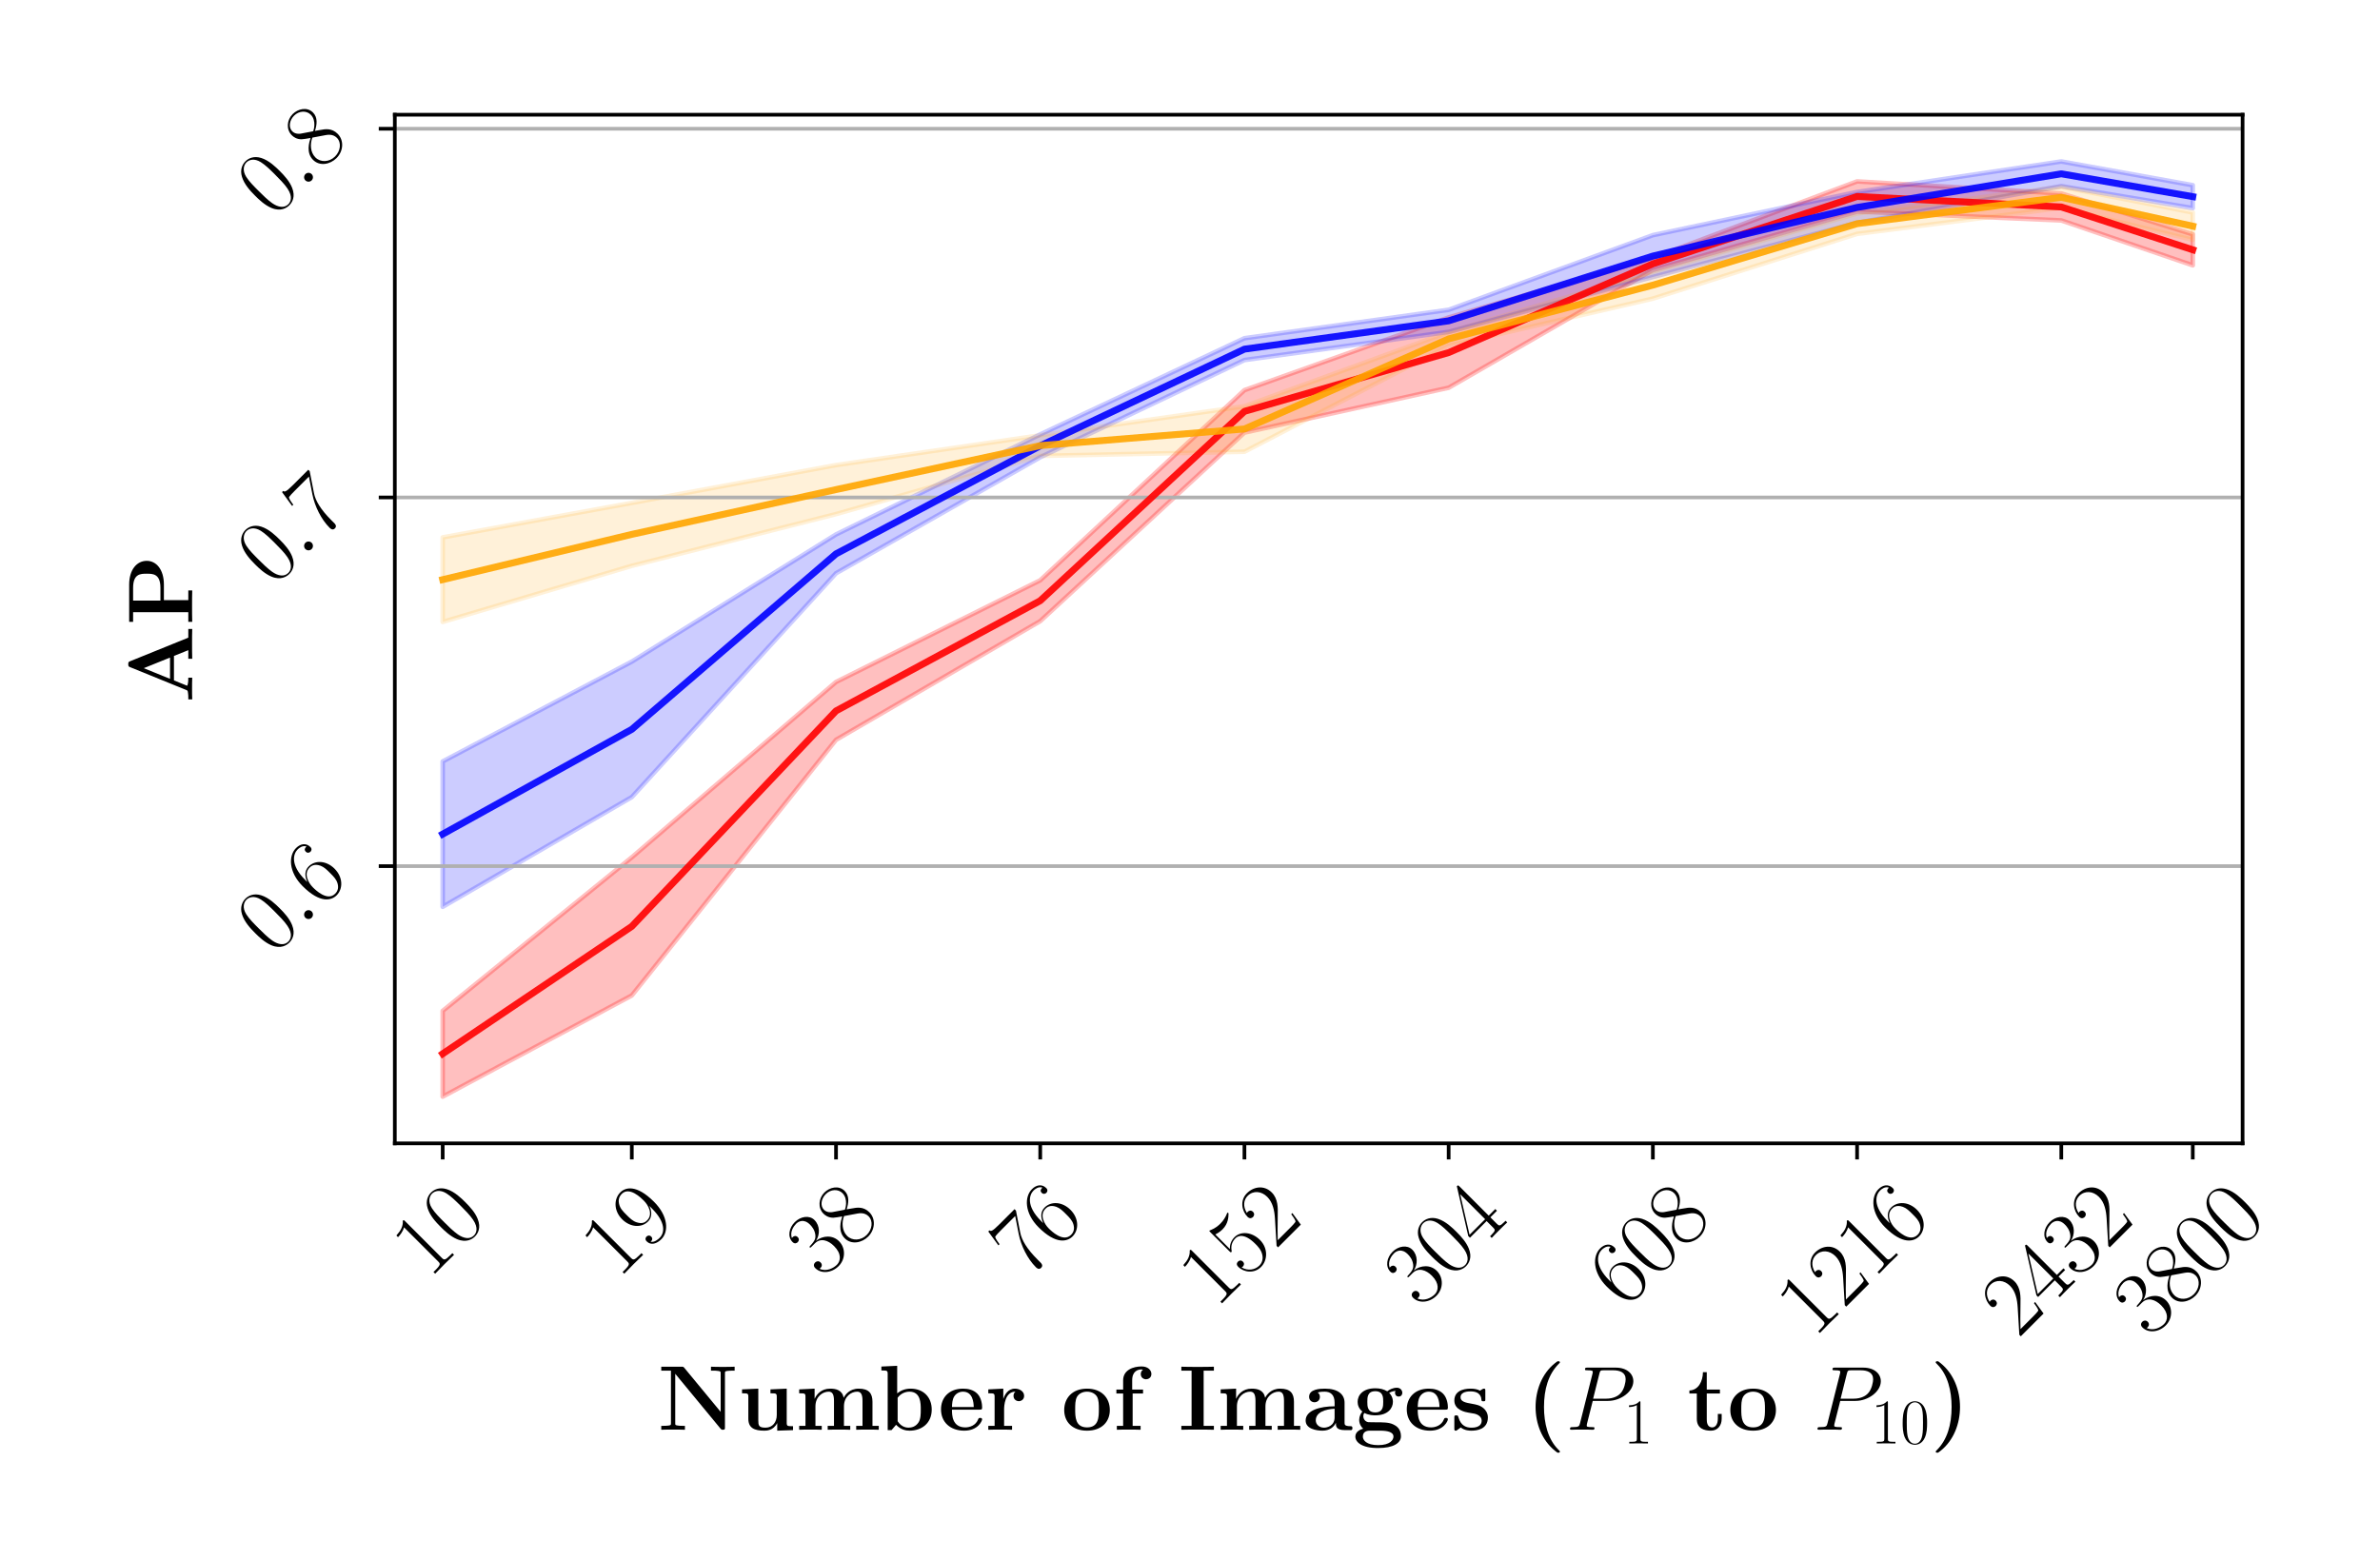 <?xml version="1.0" encoding="utf-8" standalone="no"?>
<!DOCTYPE svg PUBLIC "-//W3C//DTD SVG 1.1//EN"
  "http://www.w3.org/Graphics/SVG/1.1/DTD/svg11.dtd">
<!-- Created with matplotlib (https://matplotlib.org/) -->
<svg height="340.157pt" version="1.1" viewBox="0 0 518.74 340.157" width="518.74pt" xmlns="http://www.w3.org/2000/svg" xmlns:xlink="http://www.w3.org/1999/xlink">
 <defs>
  <style type="text/css">
*{stroke-linecap:butt;stroke-linejoin:round;}
  </style>
 </defs>
 <g id="figure_1">
  <g id="patch_1">
   <path d="M 0 340.157 
L 518.74 340.157 
L 518.74 0 
L 0 0 
z
" style="fill:#ffffff;"/>
  </g>
  <g id="axes_1">
   <g id="patch_2">
    <path d="M 86.054 249.261 
L 488.792 249.261 
L 488.792 25.004 
L 86.054 25.004 
z
" style="fill:#ffffff;"/>
   </g>
   <g id="PolyCollection_1">
    <defs>
     <path d="M 96.49 -101.09 
L 96.49 -119.779 
L 137.707 -153.256 
L 182.217 -191.484 
L 226.727 -213.654 
L 271.237 -255.103 
L 315.747 -270.952 
L 360.257 -283.948 
L 404.767 -300.614 
L 449.277 -297.975 
L 477.935 -289.083 
L 477.935 -282.317 
L 477.935 -282.317 
L 449.277 -292.101 
L 404.767 -294.044 
L 360.257 -281.318 
L 315.747 -255.629 
L 271.237 -245.85 
L 226.727 -204.749 
L 182.217 -178.874 
L 137.707 -123.144 
L 96.49 -101.09 
z
" id="m9dcb0f58c4" style="stroke:#ff0000;stroke-opacity:0.25;"/>
    </defs>
    <g clip-path="url(#p7b5ad945e2)">
     <use style="fill:#ff0000;fill-opacity:0.25;stroke:#ff0000;stroke-opacity:0.25;" x="0" xlink:href="#m9dcb0f58c4" y="340.157"/>
    </g>
   </g>
   <g id="PolyCollection_2">
    <defs>
     <path d="M 96.49 -142.472 
L 96.49 -174.16 
L 137.707 -195.925 
L 182.217 -223.647 
L 226.727 -245.456 
L 271.237 -266.423 
L 315.747 -272.621 
L 360.257 -288.896 
L 404.767 -298.296 
L 449.277 -304.96 
L 477.935 -299.784 
L 477.935 -294.79 
L 477.935 -294.79 
L 449.277 -299.576 
L 404.767 -291.584 
L 360.257 -279.775 
L 315.747 -267.807 
L 271.237 -261.665 
L 226.727 -240.48 
L 182.217 -215.185 
L 137.707 -166.388 
L 96.49 -142.472 
z
" id="ma7cb963daa" style="stroke:#0000ff;stroke-opacity:0.2;"/>
    </defs>
    <g clip-path="url(#p7b5ad945e2)">
     <use style="fill:#0000ff;fill-opacity:0.2;stroke:#0000ff;stroke-opacity:0.2;" x="0" xlink:href="#ma7cb963daa" y="340.157"/>
    </g>
   </g>
   <g id="PolyCollection_3">
    <defs>
     <path d="M 96.49 -204.58 
L 96.49 -223.005 
L 137.707 -230.526 
L 182.217 -238.766 
L 226.727 -245.263 
L 271.237 -251.597 
L 315.747 -267.764 
L 360.257 -280.938 
L 404.767 -293.609 
L 449.277 -299.441 
L 477.935 -293.833 
L 477.935 -287.872 
L 477.935 -287.872 
L 449.277 -294.84 
L 404.767 -289.173 
L 360.257 -275.059 
L 315.747 -264.8 
L 271.237 -241.684 
L 226.727 -240.769 
L 182.217 -228.081 
L 137.707 -216.801 
L 96.49 -204.58 
z
" id="m04aed291b5" style="stroke:#ffa500;stroke-opacity:0.15;"/>
    </defs>
    <g clip-path="url(#p7b5ad945e2)">
     <use style="fill:#ffa500;fill-opacity:0.15;stroke:#ffa500;stroke-opacity:0.15;" x="0" xlink:href="#m04aed291b5" y="340.157"/>
    </g>
   </g>
   <g id="matplotlib.axis_1">
    <g id="xtick_1">
     <g id="line2d_1">
      <defs>
       <path d="M 0 0 
L 0 3.5 
" id="md8f6583155" style="stroke:#000000;stroke-width:0.8;"/>
      </defs>
      <g>
       <use style="stroke:#000000;stroke-width:0.8;" x="96.49" xlink:href="#md8f6583155" y="249.261"/>
      </g>
     </g>
     <g id="text_1">
      <!-- 10 -->
      <defs>
       <path d="M 26.594 63.797 
C 26.594 65.891 26.5 66 25.094 66 
C 21.203 61.359 15.297 59.891 9.703 59.688 
C 9.406 59.688 8.906 59.688 8.797 59.5 
C 8.703 59.297 8.703 59.094 8.703 57 
C 11.797 57 17 57.594 21 59.984 
L 21 7.297 
C 21 3.797 20.797 2.594 12.203 2.594 
L 9.203 2.594 
L 9.203 0 
C 14 0.094 19 0.188 23.797 0.188 
C 28.594 0.188 33.594 0.094 38.406 0 
L 38.406 2.594 
L 35.406 2.594 
C 26.797 2.594 26.594 3.688 26.594 7.297 
z
" id="CMR17-49"/>
       <path d="M 42 31.844 
C 42 37.969 41.906 48.422 37.703 56.453 
C 34 63.484 28.094 66 22.906 66 
C 18.094 66 12 63.781 8.203 56.562 
C 4.203 49.016 3.797 39.672 3.797 31.844 
C 3.797 26.109 3.906 17.375 7 9.734 
C 11.297 -0.609 19 -2 22.906 -2 
C 27.5 -2 34.5 -0.109 38.594 9.438 
C 41.594 16.375 42 24.5 42 31.844 
z
M 22.906 -0.406 
C 16.5 -0.406 12.703 5.125 11.297 12.75 
C 10.203 18.688 10.203 27.328 10.203 32.953 
C 10.203 40.688 10.203 47.109 11.5 53.234 
C 13.406 61.781 19 64.391 22.906 64.391 
C 27 64.391 32.297 61.672 34.203 53.438 
C 35.5 47.719 35.594 40.984 35.594 32.953 
C 35.594 26.422 35.594 18.375 34.406 12.453 
C 32.297 1.5 26.406 -0.406 22.906 -0.406 
z
" id="CMR17-48"/>
      </defs>
      <g transform="translate(93.551 278.968)rotate(-45)scale(0.2 -0.2)">
       <use transform="scale(0.996)" xlink:href="#CMR17-49"/>
       <use transform="translate(45.69 0)scale(0.996)" xlink:href="#CMR17-48"/>
      </g>
     </g>
    </g>
    <g id="xtick_2">
     <g id="line2d_2">
      <g>
       <use style="stroke:#000000;stroke-width:0.8;" x="137.707" xlink:href="#md8f6583155" y="249.261"/>
      </g>
     </g>
     <g id="text_2">
      <!-- 19 -->
      <defs>
       <path d="M 35.203 29.234 
C 35.203 7 26.094 0.391 18.594 0.391 
C 16.297 0.391 10.703 0.672 8.406 4.391 
C 11 4 12.906 5.391 12.906 7.891 
C 12.906 10.594 10.703 11.5 9.297 11.5 
C 8.406 11.5 5.703 11.094 5.703 7.688 
C 5.703 1.062 11.594 -2 18.797 -2 
C 30.297 -2 42 10.391 42 32.656 
C 42 60.266 30.797 66 23.203 66 
C 13.297 66 3.797 57.25 3.797 43.75 
C 3.797 31.25 11.906 22 22.094 22 
C 30.5 22 34.203 29.844 35.203 33.156 
z
M 22.297 23.594 
C 19.594 23.594 15.797 24.094 12.703 30.141 
C 10.594 34.078 10.594 38.703 10.594 43.641 
C 10.594 49.594 10.594 53.719 13.406 58.156 
C 14.797 60.266 17.406 63.688 23.203 63.688 
C 35 63.688 35 45.453 35 41.422 
C 35 34.266 31.797 23.594 22.297 23.594 
z
" id="CMR17-57"/>
      </defs>
      <g transform="translate(134.767 278.968)rotate(-45)scale(0.2 -0.2)">
       <use transform="scale(0.996)" xlink:href="#CMR17-49"/>
       <use transform="translate(45.69 0)scale(0.996)" xlink:href="#CMR17-57"/>
      </g>
     </g>
    </g>
    <g id="xtick_3">
     <g id="line2d_3">
      <g>
       <use style="stroke:#000000;stroke-width:0.8;" x="182.217" xlink:href="#md8f6583155" y="249.261"/>
      </g>
     </g>
     <g id="text_3">
      <!-- 38 -->
      <defs>
       <path d="M 22.094 34 
C 31 34 34.906 26.141 34.906 17.094 
C 34.906 5.031 28.5 0.391 22.703 0.391 
C 17.406 0.391 8.797 3.016 6.094 10.797 
C 6.594 10.594 7.094 10.594 7.594 10.594 
C 10 10.594 11.797 12.188 11.797 14.797 
C 11.797 17.688 9.594 19 7.594 19 
C 5.906 19 3.297 18.188 3.297 14.484 
C 3.297 5.234 12.297 -2 22.906 -2 
C 34 -2 42.5 6.75 42.5 16.984 
C 42.5 26.844 34.5 34 25 35.094 
C 32.594 36.672 39.906 43.375 39.906 52.391 
C 39.906 60.25 32 66 23 66 
C 13.906 66 5.906 60.344 5.906 52.297 
C 5.906 48.797 8.5 48.188 9.797 48.188 
C 11.906 48.188 13.703 49.484 13.703 52.094 
C 13.703 54.688 11.906 56 9.797 56 
C 9.406 56 8.906 56 8.5 55.797 
C 11.406 62.484 19.297 63.688 22.797 63.688 
C 26.297 63.688 32.906 61.969 32.906 52.297 
C 32.906 49.484 32.5 44.547 29.094 40.219 
C 26.094 36.391 22.703 36.188 19.406 35.891 
C 18.906 35.891 16.594 35.688 16.203 35.688 
C 15.5 35.594 15.094 35.5 15.094 34.797 
C 15.094 34.094 15.203 34 17.203 34 
z
" id="CMR17-51"/>
       <path d="M 27.203 35.766 
C 33.5 38.969 39.906 43.797 39.906 51.531 
C 39.906 60.688 31.094 66 23 66 
C 13.906 66 5.906 59.375 5.906 50.234 
C 5.906 47.719 6.5 43.391 10.406 39.578 
C 11.406 38.578 15.594 35.562 18.297 33.656 
C 13.797 31.344 3.297 25.812 3.297 14.766 
C 3.297 4.406 13.094 -2 22.797 -2 
C 33.5 -2 42.5 5.719 42.5 15.969 
C 42.5 25.109 36.406 29.328 32.406 32.047 
z
M 14.094 44.609 
C 13.297 45.109 9.297 48.219 9.297 52.938 
C 9.297 59.078 15.594 63.688 22.797 63.688 
C 30.703 63.688 36.5 58.062 36.5 51.531 
C 36.5 42.188 26.094 36.859 25.594 36.859 
C 25.5 36.859 25.406 36.859 24.594 37.469 
z
M 32.5 24 
C 34 22.906 38.797 19.578 38.797 13.453 
C 38.797 6.016 31.406 0.391 23 0.391 
C 13.906 0.391 7 6.922 7 14.859 
C 7 22.797 13.094 29.438 20 32.547 
z
" id="CMR17-56"/>
      </defs>
      <g transform="translate(179.277 278.968)rotate(-45)scale(0.2 -0.2)">
       <use transform="scale(0.996)" xlink:href="#CMR17-51"/>
       <use transform="translate(45.69 0)scale(0.996)" xlink:href="#CMR17-56"/>
      </g>
     </g>
    </g>
    <g id="xtick_4">
     <g id="line2d_4">
      <g>
       <use style="stroke:#000000;stroke-width:0.8;" x="226.727" xlink:href="#md8f6583155" y="249.261"/>
      </g>
     </g>
     <g id="text_4">
      <!-- 76 -->
      <defs>
       <path d="M 45.094 61.797 
L 45.094 64 
L 21.594 64 
C 9.906 64 9.703 65.094 9.297 67 
L 7.5 67 
L 4.594 48.5 
L 6.406 48.5 
C 6.703 50.406 7.406 55.5 8.594 57.391 
C 9.203 58.188 16.594 58.188 18.297 58.188 
L 40.297 58.188 
L 29.203 41.719 
C 21.797 30.641 16.703 15.672 16.703 2.594 
C 16.703 1.391 16.703 -2 20.297 -2 
C 23.906 -2 23.906 1.391 23.906 2.688 
L 23.906 7.281 
C 23.906 23.656 26.703 34.438 31.297 41.312 
z
" id="CMR17-55"/>
       <path d="M 10.594 34.344 
C 10.594 58 21.797 63.688 28.297 63.688 
C 30.406 63.688 35.5 63.266 37.5 59.094 
C 35.906 59.094 32.906 59.094 32.906 55.594 
C 32.906 52.891 35.094 52 36.5 52 
C 37.406 52 40.094 52.391 40.094 55.797 
C 40.094 62.297 35.094 66 28.203 66 
C 16.297 66 3.797 53.297 3.797 31.422 
C 3.797 4.016 15.094 -2 23.094 -2 
C 32.797 -2 42 6.734 42 20.234 
C 42 32.828 33.906 42 23.703 42 
C 17.594 42 13.094 37.969 10.594 30.922 
z
M 23.094 0.391 
C 10.797 0.391 10.797 18.938 10.797 22.656 
C 10.797 29.906 14.203 40.391 23.5 40.391 
C 25.203 40.391 30.094 40.391 33.406 33.438 
C 35.203 29.516 35.203 25.375 35.203 20.344 
C 35.203 14.906 35.203 10.875 33.094 6.844 
C 30.906 2.703 27.703 0.391 23.094 0.391 
z
" id="CMR17-54"/>
      </defs>
      <g transform="translate(223.787 278.968)rotate(-45)scale(0.2 -0.2)">
       <use transform="scale(0.996)" xlink:href="#CMR17-55"/>
       <use transform="translate(45.69 0)scale(0.996)" xlink:href="#CMR17-54"/>
      </g>
     </g>
    </g>
    <g id="xtick_5">
     <g id="line2d_5">
      <g>
       <use style="stroke:#000000;stroke-width:0.8;" x="271.237" xlink:href="#md8f6583155" y="249.261"/>
      </g>
     </g>
     <g id="text_5">
      <!-- 152 -->
      <defs>
       <path d="M 11.406 58.594 
C 12.406 58.188 16.5 56.891 20.703 56.891 
C 30 56.891 35.094 61.891 38 64.688 
C 38 65.484 38 66 37.406 66 
C 37.297 66 37.094 66 36.297 65.594 
C 32.797 64.094 28.703 63 23.703 63 
C 20.703 63 16.203 63.359 11.297 65.484 
C 10.203 66 10 66 9.906 66 
C 9.406 66 9.297 65.891 9.297 63.906 
L 9.297 34.859 
C 9.297 33.016 9.297 32.5 10.297 32.5 
C 10.797 32.5 11 32.703 11.5 33.422 
C 14.703 38.047 19.094 40 24.094 40 
C 27.594 40 35.094 37.734 35.094 20.203 
C 35.094 16.984 35.094 11.188 32.094 6.594 
C 29.594 2.484 25.703 0.391 21.406 0.391 
C 14.797 0.391 8.094 4.984 6.297 12.688 
C 6.703 12.594 7.5 12.391 7.906 12.391 
C 9.203 12.391 11.703 13.094 11.703 16.188 
C 11.703 18.891 9.797 20 7.906 20 
C 5.594 20 4.094 18.594 4.094 15.797 
C 4.094 7.094 11 -2 21.594 -2 
C 31.906 -2 41.703 6.891 41.703 19.797 
C 41.703 32.094 33.906 41.594 24.203 41.594 
C 19.094 41.594 14.797 39.688 11.406 36 
z
" id="CMR17-53"/>
       <path d="M 41.703 15.469 
L 39.906 15.469 
C 38.906 8.391 38.094 7.188 37.703 6.594 
C 37.203 5.797 30 5.797 28.594 5.797 
L 9.406 5.797 
C 13 9.688 20 16.766 28.5 24.938 
C 34.594 30.719 41.703 37.5 41.703 47.391 
C 41.703 59.188 32.297 66 21.797 66 
C 10.797 66 4.094 56.297 4.094 47.297 
C 4.094 43.391 7 42.891 8.203 42.891 
C 9.203 42.891 12.203 43.484 12.203 46.984 
C 12.203 50.094 9.594 51 8.203 51 
C 7.594 51 7 50.891 6.594 50.688 
C 8.5 59.188 14.297 63.391 20.406 63.391 
C 29.094 63.391 34.797 56.5 34.797 47.391 
C 34.797 38.703 29.703 31.219 24 24.734 
L 4.094 2.297 
L 4.094 0 
L 39.297 0 
z
" id="CMR17-50"/>
      </defs>
      <g transform="translate(265.066 285.43)rotate(-45)scale(0.2 -0.2)">
       <use transform="scale(0.996)" xlink:href="#CMR17-49"/>
       <use transform="translate(45.69 0)scale(0.996)" xlink:href="#CMR17-53"/>
       <use transform="translate(91.381 0)scale(0.996)" xlink:href="#CMR17-50"/>
      </g>
     </g>
    </g>
    <g id="xtick_6">
     <g id="line2d_6">
      <g>
       <use style="stroke:#000000;stroke-width:0.8;" x="315.747" xlink:href="#md8f6583155" y="249.261"/>
      </g>
     </g>
     <g id="text_6">
      <!-- 304 -->
      <defs>
       <path d="M 33.594 64.797 
C 33.594 66.891 33.5 67 31.703 67 
L 2 19.594 
L 2 17 
L 27.797 17 
L 27.797 7.188 
C 27.797 3.594 27.594 2.594 20.594 2.594 
L 18.703 2.594 
L 18.703 0 
C 21.906 0.188 27.297 0.188 30.703 0.188 
C 34.094 0.188 39.5 0.188 42.703 0 
L 42.703 2.594 
L 40.797 2.594 
C 33.797 2.594 33.594 3.594 33.594 7.188 
L 33.594 17 
L 43.797 17 
L 43.797 19.594 
L 33.594 19.594 
z
M 28.094 58.172 
L 28.094 19.594 
L 4 19.594 
z
" id="CMR17-52"/>
      </defs>
      <g transform="translate(309.576 285.43)rotate(-45)scale(0.2 -0.2)">
       <use transform="scale(0.996)" xlink:href="#CMR17-51"/>
       <use transform="translate(45.69 0)scale(0.996)" xlink:href="#CMR17-48"/>
       <use transform="translate(91.381 0)scale(0.996)" xlink:href="#CMR17-52"/>
      </g>
     </g>
    </g>
    <g id="xtick_7">
     <g id="line2d_7">
      <g>
       <use style="stroke:#000000;stroke-width:0.8;" x="360.257" xlink:href="#md8f6583155" y="249.261"/>
      </g>
     </g>
     <g id="text_7">
      <!-- 608 -->
      <g transform="translate(354.087 285.43)rotate(-45)scale(0.2 -0.2)">
       <use transform="scale(0.996)" xlink:href="#CMR17-54"/>
       <use transform="translate(45.69 0)scale(0.996)" xlink:href="#CMR17-48"/>
       <use transform="translate(91.381 0)scale(0.996)" xlink:href="#CMR17-56"/>
      </g>
     </g>
    </g>
    <g id="xtick_8">
     <g id="line2d_8">
      <g>
       <use style="stroke:#000000;stroke-width:0.8;" x="404.767" xlink:href="#md8f6583155" y="249.261"/>
      </g>
     </g>
     <g id="text_8">
      <!-- 1216 -->
      <g transform="translate(395.366 291.892)rotate(-45)scale(0.2 -0.2)">
       <use transform="scale(0.996)" xlink:href="#CMR17-49"/>
       <use transform="translate(45.69 0)scale(0.996)" xlink:href="#CMR17-50"/>
       <use transform="translate(91.381 0)scale(0.996)" xlink:href="#CMR17-49"/>
       <use transform="translate(137.071 0)scale(0.996)" xlink:href="#CMR17-54"/>
      </g>
     </g>
    </g>
    <g id="xtick_9">
     <g id="line2d_9">
      <g>
       <use style="stroke:#000000;stroke-width:0.8;" x="449.277" xlink:href="#md8f6583155" y="249.261"/>
      </g>
     </g>
     <g id="text_9">
      <!-- 2432 -->
      <g transform="translate(439.876 291.892)rotate(-45)scale(0.2 -0.2)">
       <use transform="scale(0.996)" xlink:href="#CMR17-50"/>
       <use transform="translate(45.69 0)scale(0.996)" xlink:href="#CMR17-52"/>
       <use transform="translate(91.381 0)scale(0.996)" xlink:href="#CMR17-51"/>
       <use transform="translate(137.071 0)scale(0.996)" xlink:href="#CMR17-50"/>
      </g>
     </g>
    </g>
    <g id="xtick_10">
     <g id="line2d_10">
      <g>
       <use style="stroke:#000000;stroke-width:0.8;" x="477.935" xlink:href="#md8f6583155" y="249.261"/>
      </g>
     </g>
     <g id="text_10">
      <!-- 3800 -->
      <g transform="translate(468.534 291.892)rotate(-45)scale(0.2 -0.2)">
       <use transform="scale(0.996)" xlink:href="#CMR17-51"/>
       <use transform="translate(45.69 0)scale(0.996)" xlink:href="#CMR17-56"/>
       <use transform="translate(91.381 0)scale(0.996)" xlink:href="#CMR17-48"/>
       <use transform="translate(137.071 0)scale(0.996)" xlink:href="#CMR17-48"/>
      </g>
     </g>
    </g>
    <g id="text_11">
     <!-- \textbf{Number of Images ($P_1$ to $P_{10}$)} -->
     <defs>
      <path d="M 29 67.797 
C 28 68.891 27.906 69 25.906 69 
L 3.797 69 
L 3.797 64.688 
L 14.406 64.688 
L 14.406 7.312 
C 14.406 5.094 14.297 5 11.703 4.594 
C 9.906 4.391 7.906 4.297 6.094 4.297 
L 3.797 4.297 
L 3.797 0 
C 6.094 0.188 13.906 0.188 16.703 0.188 
C 19.5 0.188 27.406 0.188 29.703 0 
L 29.703 4.297 
L 27.406 4.297 
C 24.703 4.297 24.5 4.297 22.094 4.594 
C 19.203 5 19.094 5.094 19.094 7.312 
L 19.094 61.266 
L 68.594 1.297 
C 69.703 0.094 69.797 0 71.094 0 
C 73.5 0 73.5 0.594 73.5 2.891 
L 73.5 61.672 
C 73.5 63.891 73.594 63.984 76.203 64.391 
C 78 64.594 80 64.688 81.797 64.688 
L 84.094 64.688 
L 84.094 69 
C 81.797 68.797 74 68.797 71.203 68.797 
C 68.406 68.797 60.5 68.797 58.203 69 
L 58.203 64.688 
L 60.5 64.688 
C 63.203 64.688 63.406 64.688 65.797 64.391 
C 68.703 63.984 68.797 63.891 68.797 61.672 
L 68.797 19.594 
z
" id="CMBX12-78"/>
      <path d="M 35.297 44.188 
L 35.297 39.891 
C 41.5 39.891 42.203 39.891 42.203 35.953 
L 42.203 16.141 
C 42.203 8.453 37.703 2.297 29.906 2.297 
C 22.406 2.297 22 4.812 22 10.375 
L 22 45 
L 4.203 44.188 
L 4.203 39.891 
C 10.406 39.891 11.094 39.891 11.094 35.953 
L 11.094 12 
C 11.094 1.891 17.797 -1 28.5 -1 
C 30.906 -1 38.297 -1 42.594 7.141 
L 42.703 7.141 
L 42.703 -1 
L 60 -0.406 
L 60 3.906 
C 53.797 3.906 53.094 3.906 53.094 7.844 
L 53.094 45 
z
" id="CMBX12-117"/>
      <path d="M 84.406 30.594 
C 84.406 39.797 80.5 45 69.297 45 
C 59.203 45 54.5 38.188 52.906 35 
C 51.297 43.484 44.5 45 38.094 45 
C 28.5 45 23.297 38.797 21.203 34 
L 21.094 34 
L 21.094 45 
L 4.203 44.188 
L 4.203 39.891 
C 10.406 39.891 11.094 39.891 11.094 36 
L 11.094 4.297 
L 4.203 4.297 
L 4.203 0 
C 6.5 0.188 13.703 0.188 16.5 0.188 
C 19.297 0.188 26.594 0.188 28.906 0 
L 28.906 4.297 
L 22 4.297 
L 22 25.594 
C 22 36.5 30.094 41.688 36.406 41.688 
C 40.094 41.688 42.297 39.5 42.297 31.688 
L 42.297 4.297 
L 35.406 4.297 
L 35.406 0 
C 37.703 0.188 44.906 0.188 47.703 0.188 
C 50.5 0.188 57.797 0.188 60.094 0 
L 60.094 4.297 
L 53.203 4.297 
L 53.203 25.594 
C 53.203 36.5 61.297 41.688 67.594 41.688 
C 71.297 41.688 73.5 39.5 73.5 31.688 
L 73.5 4.297 
L 66.594 4.297 
L 66.594 0 
C 68.906 0.188 76.094 0.188 78.906 0.188 
C 81.703 0.188 89 0.188 91.297 0 
L 91.297 4.297 
L 84.406 4.297 
z
" id="CMBX12-109"/>
      <path d="M 20.797 70 
L 3.5 69.188 
L 3.5 64.891 
C 9.703 64.891 10.406 64.891 10.406 60.875 
L 10.406 -0.406 
L 14.594 -0.406 
C 16.297 1.5 18 3.406 19.594 5.422 
C 24.703 0.094 30.203 -1 34.203 -1 
C 48 -1 58.594 7.438 58.594 22.094 
C 58.594 35.938 49.203 45 35.5 45 
C 29.594 45 24.906 43.094 20.797 39.875 
z
M 21.297 35.031 
C 24.797 39.875 30 41.688 34.203 41.688 
C 46.594 41.688 46.594 28.859 46.594 22.188 
C 46.594 17.656 46.594 11.891 44.203 8.156 
C 41.094 3.297 36.406 2.297 33.203 2.297 
C 26.406 2.297 22.703 7.141 21.297 9.359 
z
" id="CMBX12-98"/>
      <path d="M 45.203 22 
C 47.5 22 48.094 22 48.094 24.5 
C 48.094 27.469 47.406 34.875 42.797 39.516 
C 38.594 43.688 33 45 27.203 45 
C 11.594 45 3.094 34.875 3.094 22.391 
C 3.094 8.172 13.406 -1 28.5 -1 
C 43.594 -1 48.094 9.703 48.094 11.422 
C 48.094 12.953 46.594 12.953 46 12.953 
C 44.406 12.953 44.297 12.641 43.703 11.328 
C 41.094 4.719 34.5 2.594 29.703 2.594 
C 15.203 2.594 15.094 16.297 15.094 22 
z
M 15.094 24.891 
C 15.297 28.938 15.406 32.797 17.5 36.359 
C 19.406 39.516 22.906 41.688 27.203 41.688 
C 37.906 41.688 38.797 29.828 38.906 24.891 
z
" id="CMBX12-101"/>
      <path d="M 20.797 22.5 
C 20.797 25.797 21.5 41.688 33.203 41.688 
C 31.797 40.594 31.094 38.891 31.094 37.094 
C 31.094 33 34.406 31.297 36.906 31.297 
C 39.406 31.297 42.703 33 42.703 37.094 
C 42.703 42.188 37.5 45 32.703 45 
C 24.797 45 21.406 38.094 20 33.891 
L 19.906 33.891 
L 19.906 45 
L 3.5 44.188 
L 3.5 39.891 
C 9.703 39.891 10.406 39.891 10.406 36 
L 10.406 4.297 
L 3.5 4.297 
L 3.5 0 
C 5.797 0.188 13.297 0.188 16.094 0.188 
C 19 0.188 27.094 0.188 29.5 0 
L 29.5 4.297 
L 20.797 4.297 
z
" id="CMBX12-114"/>
      <path d="M 53 21.547 
C 53 35.078 43.797 45 28.094 45 
C 11.797 45 3.094 34.578 3.094 21.547 
C 3.094 8.406 12.297 -1 28 -1 
C 44.297 -1 53 8.906 53 21.547 
z
M 28.094 2.594 
C 15.094 2.594 15.094 14.328 15.094 22.547 
C 15.094 27.25 15.094 32.266 17 35.875 
C 19.203 39.891 23.703 41.688 28 41.688 
C 33.703 41.688 37.297 38.984 39 36.172 
C 41 32.562 41 27.359 41 22.547 
C 41 14.219 41 2.594 28.094 2.594 
z
" id="CMBX12-111"/>
      <path d="M 21.703 39.688 
L 33.094 39.688 
L 33.094 44 
L 21.203 44 
L 21.203 54.156 
C 21.203 64.406 27.797 66 31.094 66 
C 32.203 66 32.406 65.891 33 65.688 
C 31.5 64.703 30.594 63.031 30.594 60.953 
C 30.594 57.016 33.797 55.234 36.406 55.234 
C 38.594 55.234 42.203 56.719 42.203 61.062 
C 42.203 65.109 38.594 69.297 31.5 69.297 
C 22.406 69.297 11.297 65.5 11.297 54.047 
L 11.297 44 
L 3.906 44 
L 3.906 39.688 
L 11.297 39.688 
L 11.297 4.297 
L 4.406 4.297 
L 4.406 0 
C 6.703 0.188 14.203 0.188 17 0.188 
C 19.906 0.188 28 0.188 30.406 0 
L 30.406 4.297 
L 21.703 4.297 
z
" id="CMBX12-102"/>
      <path d="M 27.5 64.688 
L 38.703 64.688 
L 38.703 69 
C 35.094 68.797 25.094 68.797 20.906 68.797 
C 16.703 68.797 6.703 68.797 3.094 69 
L 3.094 64.688 
L 14.297 64.688 
L 14.297 4.297 
L 3.094 4.297 
L 3.094 0 
C 6.703 0.188 16.703 0.188 20.906 0.188 
C 25.094 0.188 35.094 0.188 38.703 0 
L 38.703 4.297 
L 27.5 4.297 
z
" id="CMBX12-73"/>
      <path d="M 46 29.594 
C 46 38.797 38.703 45 24.594 45 
C 19 45 7.203 44.484 7.203 36.094 
C 7.203 31.891 10.406 30.094 13.094 30.094 
C 16.094 30.094 19 32.188 19 35.984 
C 19 37.891 18.297 39.688 16.594 40.797 
C 19.906 41.688 22.297 41.688 24.203 41.688 
C 31 41.688 35.094 37.891 35.094 29.688 
L 35.094 25.688 
C 19.297 25.688 3.406 21.281 3.406 10.125 
C 3.406 1 15 -1 21.906 -1 
C 29.594 -1 34.5 3.203 36.5 7.625 
C 36.5 3.906 36.5 -0.406 46.594 -0.406 
L 51.703 -0.406 
C 53.797 -0.406 54.594 -0.406 54.594 1.797 
C 54.594 3.906 53.703 3.906 52.297 3.906 
C 46 4 46 5.609 46 7.922 
z
M 35.094 13.547 
C 35.094 4.094 26.703 2.297 23.5 2.297 
C 18.594 2.297 14.5 5.609 14.5 10.234 
C 14.5 19.375 25.297 22.484 35.094 23 
z
" id="CMBX12-97"/>
      <path d="M 13 18.391 
C 17.797 15.797 23.406 15.797 24.906 15.797 
C 38.703 15.797 44.203 23.531 44.203 30.594 
C 44.203 35.734 41.297 39.359 40.094 40.375 
C 43 41.984 45.406 42.391 47.094 42.594 
C 46.797 42.094 46.5 41.688 46.5 40.375 
C 46.5 38.25 47.906 36.344 50.5 36.344 
C 53.094 36.344 54.5 38.25 54.5 40.375 
C 54.5 42.797 52.703 46 48.5 46 
C 44.203 46 40.094 43.891 38 42.094 
C 33.906 44.484 30 45.391 24.906 45.391 
C 11.094 45.391 5.594 37.656 5.594 30.594 
C 5.594 27.469 6.594 23.328 10.797 19.906 
C 9.094 17.984 7.297 14.469 7.297 10.828 
C 7.297 6.5 9.594 2.797 11.703 1.188 
C 9.297 0.594 3.094 -1.703 3.094 -7.406 
C 3.094 -13.312 9.594 -20 28 -20 
C 44.594 -20 53 -14.609 53 -7.109 
C 53 1.688 47.203 4.594 44.703 5.797 
C 39.906 8.188 33.5 8.188 24.703 8.188 
C 22.203 8.188 17.797 8.188 17.297 8.297 
C 13 9 11.797 12.859 11.797 14.781 
C 11.797 15.594 11.906 17.094 13 18.391 
z
M 24.906 19 
C 16.203 19 16.203 25.953 16.203 30.594 
C 16.203 35.234 16.203 42.188 24.906 42.188 
C 33.594 42.188 33.594 35.234 33.594 30.594 
C 33.594 25.953 33.594 19 24.906 19 
z
M 30.5 -1 
C 37.797 -1 44.797 -2.312 44.797 -7.5 
C 44.797 -11 41.297 -16.812 28.094 -16.812 
C 14.906 -16.812 11.297 -11.203 11.297 -7.406 
C 11.297 -1 17.594 -1 19.094 -1 
z
" id="CMBX12-103"/>
      <path d="M 37.703 42.391 
C 37.703 44.297 37.703 45 36.203 45 
C 35.594 45 35.406 45 33.906 44.094 
C 33.5 43.797 32.406 43.094 31.906 42.797 
C 29.094 44.391 25.406 45 21.797 45 
C 18.797 45 3.797 45 3.797 31.969 
C 3.797 21.438 16.203 19.234 19.297 18.734 
C 22 18.234 25.297 17.625 25.703 17.625 
C 29.703 16.734 33.703 14.219 33.703 10.016 
C 33.703 2.297 24.594 2.297 22.5 2.297 
C 17.406 2.297 11.094 3.891 8.297 13.625 
C 7.703 15.625 7.594 15.719 5.906 15.719 
C 3.797 15.719 3.797 15.422 3.797 13.125 
L 3.797 1.594 
C 3.797 -0.312 3.797 -1 5.297 -1 
C 6 -1 6.203 -1 8.203 0.594 
L 10.797 2.5 
C 15.297 -1 20.703 -1 22.5 -1 
C 28 -1 40.5 0.188 40.5 13.516 
C 40.5 18.328 37.906 21.641 35.906 23.438 
C 31.797 26.859 28.406 27.453 23 28.453 
C 16.594 29.562 10.594 30.656 10.594 35.469 
C 10.594 41.984 19.5 41.984 21.594 41.984 
C 32.703 41.984 33.297 34.969 33.5 32.469 
C 33.594 31.172 34.406 31.172 35.594 31.172 
C 37.703 31.172 37.703 31.469 37.703 33.766 
z
" id="CMBX12-115"/>
      <path d="M 37.406 -23.906 
C 37.406 -23.516 37.406 -23.312 35.5 -21.5 
C 24.297 -10.312 20 7.297 20 24.891 
C 20 44.594 24.906 60.797 36.094 72.094 
C 37.297 73.297 37.406 73.391 37.406 73.797 
C 37.406 75 36.203 75 35.703 75 
C 34.797 75 34.594 75 32 72.891 
C 17.594 61.391 10.797 43 10.797 25 
C 10.797 6.594 17.703 -11.312 31.906 -22.906 
C 34.5 -25.109 34.703 -25.109 35.703 -25.109 
C 36.203 -25.109 37.406 -25.109 37.406 -23.906 
z
" id="CMBX12-40"/>
      <path d="M 29.594 31.594 
L 46.406 31.594 
C 60.203 31.594 74 41.766 74 53.125 
C 74 60.906 67.406 68 54.797 68 
L 23.906 68 
C 22 68 21.094 68 21.094 66.094 
C 21.094 65.094 22 65.094 23.5 65.094 
C 29.594 65.094 29.594 64.297 29.594 63.203 
C 29.594 63 29.594 62.406 29.203 60.906 
L 15.703 7.359 
C 14.797 3.891 14.594 2.891 7.594 2.891 
C 5.703 2.891 4.703 2.891 4.703 1.094 
C 4.703 0 5.594 0 6.203 0 
C 8.094 0 10.094 0.188 12 0.188 
L 23.703 0.188 
C 25.594 0.188 27.703 0 29.594 0 
C 30.406 0 31.5 0 31.5 1.891 
C 31.5 2.891 30.594 2.891 29.094 2.891 
C 23.094 2.891 23 3.594 23 4.578 
C 23 5.078 23.094 5.766 23.203 6.266 
z
M 36.797 61.203 
C 37.703 64.891 38.094 65.094 42 65.094 
L 51.906 65.094 
C 59.406 65.094 65.594 62.703 65.594 55.219 
C 65.594 52.641 64.297 44.156 59.703 39.578 
C 58 37.781 53.203 34 44.094 34 
L 30 34 
z
" id="CMMI12-80"/>
      <path d="M 21.094 39.688 
L 35.5 39.688 
L 35.5 44 
L 21.094 44 
L 21.094 63 
L 16.906 63 
C 16.797 53.141 12 43.297 2.094 42.984 
L 2.094 39.688 
L 10.203 39.688 
L 10.203 11.891 
C 10.203 1.297 18.406 -1 25.594 -1 
C 33 -1 37.406 4.594 37.406 12 
L 37.406 17.297 
L 33.203 17.297 
L 33.203 12.094 
C 33.203 5.5 30.203 2.594 27.094 2.594 
C 21.094 2.594 21.094 9.297 21.094 11.594 
z
" id="CMBX12-116"/>
      <path d="M 32.797 24.891 
C 32.797 43.297 25.906 61.203 11.703 72.797 
C 9.094 75 8.906 75 7.906 75 
C 7.406 75 6.203 75 6.203 73.797 
C 6.203 73.391 6.203 73.188 8.094 71.391 
C 19.297 60.203 23.594 42.594 23.594 25 
C 23.594 5.297 18.703 -10.906 7.5 -22.203 
C 6.297 -23.406 6.203 -23.516 6.203 -23.906 
C 6.203 -25.109 7.406 -25.109 7.906 -25.109 
C 8.797 -25.109 9 -25.109 11.594 -23 
C 26 -11.5 32.797 6.891 32.797 24.891 
z
" id="CMBX12-41"/>
     </defs>
     <g transform="translate(143.369 314.682)scale(0.2 -0.2)">
      <use transform="translate(0 14.944)scale(0.996)" xlink:href="#CMBX12-78"/>
      <use transform="translate(87.634 14.944)scale(0.996)" xlink:href="#CMBX12-117"/>
      <use transform="translate(149.901 14.944)scale(0.996)" xlink:href="#CMBX12-109"/>
      <use transform="translate(240.187 14.944)scale(0.996)" xlink:href="#CMBX12-98"/>
      <use transform="translate(305.567 14.944)scale(0.996)" xlink:href="#CMBX12-101"/>
      <use transform="translate(356.706 14.944)scale(0.996)" xlink:href="#CMBX12-114"/>
      <use transform="translate(439.844 14.944)scale(0.996)" xlink:href="#CMBX12-111"/>
      <use transform="translate(495.884 14.944)scale(0.996)" xlink:href="#CMBX12-102"/>
      <use transform="translate(567.49 14.944)scale(0.996)" xlink:href="#CMBX12-73"/>
      <use transform="translate(609.232 14.944)scale(0.996)" xlink:href="#CMBX12-109"/>
      <use transform="translate(702.632 14.944)scale(0.996)" xlink:href="#CMBX12-97"/>
      <use transform="translate(757.115 14.944)scale(0.996)" xlink:href="#CMBX12-103"/>
      <use transform="translate(813.155 14.944)scale(0.996)" xlink:href="#CMBX12-101"/>
      <use transform="translate(864.294 14.944)scale(0.996)" xlink:href="#CMBX12-115"/>
      <use transform="translate(945.863 14.944)scale(0.996)" xlink:href="#CMBX12-40"/>
      <use transform="translate(989.45 14.944)scale(0.996)" xlink:href="#CMMI12-80"/>
      <use transform="translate(1052.327 0)scale(0.697)" xlink:href="#CMR17-49"/>
      <use transform="translate(1122.168 14.944)scale(0.996)" xlink:href="#CMBX12-116"/>
      <use transform="translate(1165.755 14.944)scale(0.996)" xlink:href="#CMBX12-111"/>
      <use transform="translate(1259.155 14.944)scale(0.996)" xlink:href="#CMMI12-80"/>
      <use transform="translate(1322.032 0)scale(0.697)" xlink:href="#CMR17-49"/>
      <use transform="translate(1354.015 0)scale(0.697)" xlink:href="#CMR17-48"/>
      <use transform="translate(1386.496 14.944)scale(0.996)" xlink:href="#CMBX12-41"/>
     </g>
    </g>
   </g>
   <g id="matplotlib.axis_2">
    <g id="ytick_1">
     <g id="line2d_11">
      <path clip-path="url(#p7b5ad945e2)" d="M 86.054 188.816 
L 488.792 188.816 
" style="fill:none;stroke:#b0b0b0;stroke-linecap:square;stroke-width:0.8;"/>
     </g>
     <g id="line2d_12">
      <defs>
       <path d="M 0 0 
L -3.5 0 
" id="mfc53f38953" style="stroke:#000000;stroke-width:0.8;"/>
      </defs>
      <g>
       <use style="stroke:#000000;stroke-width:0.8;" x="86.054" xlink:href="#mfc53f38953" y="188.816"/>
      </g>
     </g>
     <g id="text_12">
      <!-- $0.6$ -->
      <defs>
       <path d="M 18.406 4.797 
C 18.406 7.688 16 9.688 13.594 9.688 
C 10.703 9.688 8.703 7.297 8.703 4.891 
C 8.703 2 11.094 0 13.5 0 
C 16.406 0 18.406 2.391 18.406 4.797 
z
" id="CMMI12-58"/>
      </defs>
      <g transform="translate(59.558 208.437)rotate(-45)scale(0.2 -0.2)">
       <use transform="scale(0.996)" xlink:href="#CMR17-48"/>
       <use transform="translate(45.69 0)scale(0.996)" xlink:href="#CMMI12-58"/>
       <use transform="translate(72.788 0)scale(0.996)" xlink:href="#CMR17-54"/>
      </g>
     </g>
    </g>
    <g id="ytick_2">
     <g id="line2d_13">
      <path clip-path="url(#p7b5ad945e2)" d="M 86.054 108.444 
L 488.792 108.444 
" style="fill:none;stroke:#b0b0b0;stroke-linecap:square;stroke-width:0.8;"/>
     </g>
     <g id="line2d_14">
      <g>
       <use style="stroke:#000000;stroke-width:0.8;" x="86.054" xlink:href="#mfc53f38953" y="108.444"/>
      </g>
     </g>
     <g id="text_13">
      <!-- $0.7$ -->
      <g transform="translate(59.558 128.065)rotate(-45)scale(0.2 -0.2)">
       <use transform="scale(0.996)" xlink:href="#CMR17-48"/>
       <use transform="translate(45.69 0)scale(0.996)" xlink:href="#CMMI12-58"/>
       <use transform="translate(72.788 0)scale(0.996)" xlink:href="#CMR17-55"/>
      </g>
     </g>
    </g>
    <g id="ytick_3">
     <g id="line2d_15">
      <path clip-path="url(#p7b5ad945e2)" d="M 86.054 28.073 
L 488.792 28.073 
" style="fill:none;stroke:#b0b0b0;stroke-linecap:square;stroke-width:0.8;"/>
     </g>
     <g id="line2d_16">
      <g>
       <use style="stroke:#000000;stroke-width:0.8;" x="86.054" xlink:href="#mfc53f38953" y="28.073"/>
      </g>
     </g>
     <g id="text_14">
      <!-- $0.8$ -->
      <g transform="translate(59.558 47.694)rotate(-45)scale(0.2 -0.2)">
       <use transform="scale(0.996)" xlink:href="#CMR17-48"/>
       <use transform="translate(45.69 0)scale(0.996)" xlink:href="#CMMI12-58"/>
       <use transform="translate(72.788 0)scale(0.996)" xlink:href="#CMR17-56"/>
      </g>
     </g>
    </g>
    <g id="text_15">
     <!-- \textbf{AP} -->
     <defs>
      <path d="M 45.797 67.703 
C 45.094 69.5 44.906 70 42.5 70 
C 40 70 39.797 69.5 39.094 67.703 
L 14.297 6.703 
C 13.594 5.094 13.594 4.891 10.797 4.594 
C 8.297 4.297 7.906 4.297 5.703 4.297 
L 3.906 4.297 
L 3.906 0 
C 6.5 0.188 12.5 0.188 15.406 0.188 
C 18.094 0.188 25.406 0.188 27.703 0 
L 27.703 4.297 
C 25.5 4.297 21.703 4.297 18.906 5.406 
C 19.203 6.312 19.203 6.5 19.406 6.906 
L 24.703 20 
L 51.5 20 
L 57.797 4.297 
L 48.406 4.297 
L 48.406 0 
C 51.594 0.188 61.297 0.188 65.094 0.188 
C 68.297 0.188 78.5 0.188 81 0 
L 81 4.297 
L 71.5 4.297 
z
M 38.094 53.031 
L 49.703 24.297 
L 26.406 24.297 
z
" id="CMBX12-65"/>
      <path d="M 27.594 31 
L 44.594 31 
C 61.297 31 70.594 39.484 70.594 49.75 
C 70.594 60.5 61.094 69 44.594 69 
L 3.797 69 
L 3.797 64.688 
L 14.406 64.688 
L 14.406 4.297 
L 3.797 4.297 
L 3.797 0 
C 6.703 0.188 17.406 0.188 21 0.188 
C 24.594 0.188 35.297 0.188 38.203 0 
L 38.203 4.297 
L 27.594 4.297 
z
M 41 64.688 
C 56.5 64.688 56.5 56.516 56.5 49.75 
C 56.5 43.172 56.5 34.797 41 34.797 
L 27.094 34.797 
L 27.094 64.688 
z
" id="CMBX12-80"/>
     </defs>
     <g transform="translate(41.899 153.253)rotate(-90)scale(0.2 -0.2)">
      <use transform="scale(0.996)" xlink:href="#CMBX12-65"/>
      <use transform="translate(84.636 0)scale(0.996)" xlink:href="#CMBX12-80"/>
     </g>
    </g>
   </g>
   <g id="line2d_17">
    <path clip-path="url(#p7b5ad945e2)" d="M 96.49 229.723 
L 137.707 201.958 
L 182.217 154.978 
L 226.727 130.956 
L 271.237 89.681 
L 315.747 76.867 
L 360.257 57.524 
L 404.767 42.828 
L 449.277 45.12 
L 477.935 54.458 
" style="fill:none;stroke:#ff0000;stroke-linecap:square;stroke-opacity:0.9;stroke-width:1.5;"/>
   </g>
   <g id="line2d_18">
    <path clip-path="url(#p7b5ad945e2)" d="M 96.49 181.842 
L 137.707 159.001 
L 182.217 120.742 
L 226.727 97.19 
L 271.237 76.113 
L 315.747 69.944 
L 360.257 55.822 
L 404.767 45.217 
L 449.277 37.89 
L 477.935 42.871 
" style="fill:none;stroke:#0000ff;stroke-linecap:square;stroke-opacity:0.9;stroke-width:1.5;"/>
   </g>
   <g id="line2d_19">
    <path clip-path="url(#p7b5ad945e2)" d="M 96.49 126.365 
L 137.707 116.494 
L 182.217 106.734 
L 226.727 97.142 
L 271.237 93.517 
L 315.747 73.876 
L 360.257 62.159 
L 404.767 48.767 
L 449.277 43.017 
L 477.935 49.305 
" style="fill:none;stroke:#ffa500;stroke-linecap:square;stroke-opacity:0.9;stroke-width:1.5;"/>
   </g>
   <g id="patch_3">
    <path d="M 86.054 249.261 
L 86.054 25.004 
" style="fill:none;stroke:#000000;stroke-linecap:square;stroke-linejoin:miter;stroke-width:0.8;"/>
   </g>
   <g id="patch_4">
    <path d="M 488.792 249.261 
L 488.792 25.004 
" style="fill:none;stroke:#000000;stroke-linecap:square;stroke-linejoin:miter;stroke-width:0.8;"/>
   </g>
   <g id="patch_5">
    <path d="M 86.054 249.261 
L 488.792 249.261 
" style="fill:none;stroke:#000000;stroke-linecap:square;stroke-linejoin:miter;stroke-width:0.8;"/>
   </g>
   <g id="patch_6">
    <path d="M 86.054 25.004 
L 488.792 25.004 
" style="fill:none;stroke:#000000;stroke-linecap:square;stroke-linejoin:miter;stroke-width:0.8;"/>
   </g>
  </g>
 </g>
 <defs>
  <clipPath id="p7b5ad945e2">
   <rect height="224.257" width="402.738" x="86.054" y="25.004"/>
  </clipPath>
 </defs>
</svg>
